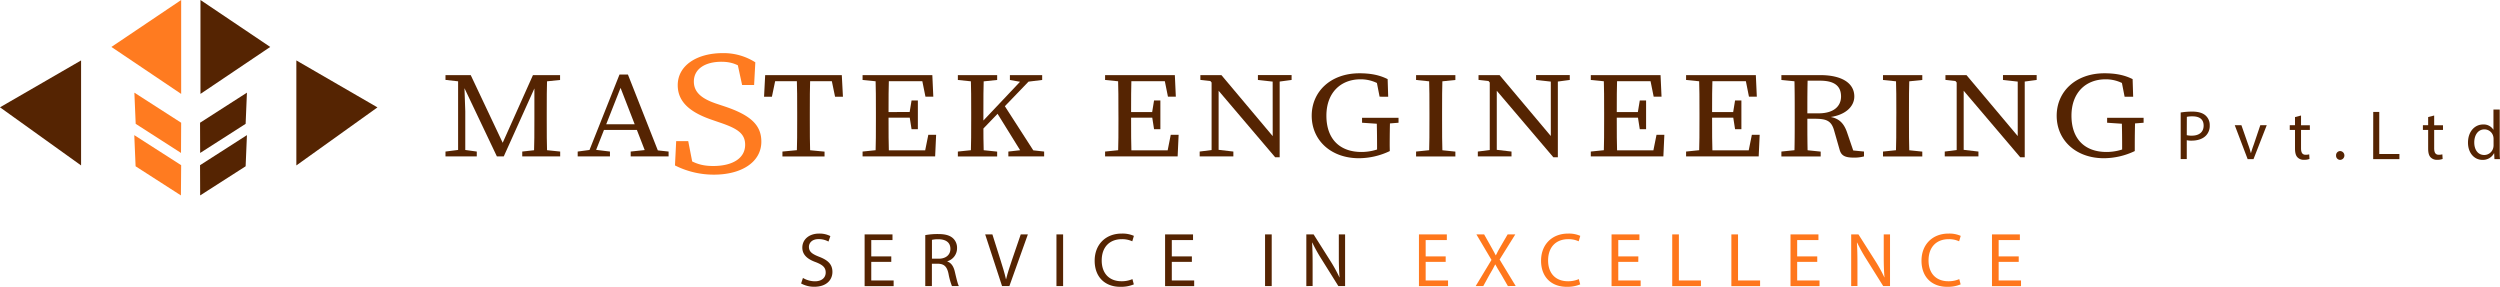 <svg xmlns="http://www.w3.org/2000/svg" viewBox="0 0 1323.94 151.89"><defs><style>.cls-1{fill:#ff7b20;}.cls-2{fill:#552402;}.cls-3{fill:#ff771c;}</style></defs><title>Asset 10</title><g id="Layer_2" data-name="Layer 2"><g id="Layer_1-2" data-name="Layer 1"><g id="orange"><path class="cls-1" d="M95.94,0V49.73L59,24.86Z"/><path class="cls-1" d="M95.86,81l-24-15.42-.7-16.51L95.94,65Z"/><path class="cls-1" d="M95.94,87.48,71.11,71.56l.7,16.5,24,15.43Z"/></g><g id="brown"><path class="cls-2" d="M42.94,32V87.61L0,56.83Z"/><path class="cls-2" d="M106.16,49.73V0L143.1,24.86Z"/><path class="cls-2" d="M156.94,87.61V32l42.95,24.87Z"/><path class="cls-2" d="M105.94,87.48l24.83-15.92-.69,16.5L106,103.49Z"/><path class="cls-2" d="M105.94,65l24.83-15.93-.69,16.51L106,81Z"/></g><path class="cls-2" d="M425.22,147.19a12.51,12.51,0,0,0,6.32,1.78c3.62,0,5.73-1.9,5.73-4.66,0-2.56-1.46-4-5.16-5.44-4.46-1.58-7.22-3.9-7.22-7.75,0-4.26,3.53-7.42,8.85-7.42a12.42,12.42,0,0,1,6,1.33l-1,2.89a10.89,10.89,0,0,0-5.2-1.3c-3.73,0-5.15,2.23-5.15,4.09,0,2.56,1.66,3.82,5.44,5.28,4.62,1.78,7,4,7,8,0,4.22-3.13,7.87-9.58,7.87a14.17,14.17,0,0,1-7-1.74Z"/><path class="cls-2" d="M472,138.67H461.4v9.86h11.85v3H457.88V124.14h14.76v3H461.4v8.65H472Z"/><path class="cls-2" d="M490,124.51a36.27,36.27,0,0,1,6.77-.57c3.78,0,6.21.69,7.91,2.23a6.81,6.81,0,0,1,2.15,5.19,7.18,7.18,0,0,1-5.15,7v.12c2.11.73,3.37,2.68,4,5.52.89,3.82,1.54,6.45,2.11,7.51h-3.65a35.06,35.06,0,0,1-1.83-6.53c-.81-3.78-2.27-5.2-5.48-5.32h-3.32v11.85H490ZM493.54,137h3.61c3.77,0,6.16-2.07,6.16-5.19,0-3.53-2.55-5.07-6.29-5.11a14.6,14.6,0,0,0-3.48.32Z"/><path class="cls-2" d="M530.66,151.49l-8.93-27.35h3.82l4.26,13.47c1.17,3.69,2.19,7,2.92,10.23h.08c.77-3.17,1.91-6.62,3.12-10.19l4.63-13.51h3.77l-9.78,27.35Z"/><path class="cls-2" d="M563,124.14v27.35h-3.53V124.14Z"/><path class="cls-2" d="M600.44,150.6a17.69,17.69,0,0,1-7.22,1.29c-7.71,0-13.51-4.86-13.51-13.83,0-8.56,5.8-14.36,14.28-14.36a14.76,14.76,0,0,1,6.49,1.21l-.85,2.88a12.87,12.87,0,0,0-5.52-1.13c-6.41,0-10.67,4.1-10.67,11.28,0,6.69,3.85,11,10.51,11a14.12,14.12,0,0,0,5.76-1.13Z"/><path class="cls-2" d="M631.19,138.67H620.56v9.86h11.85v3H617V124.14H631.8v3H620.56v8.65h10.63Z"/><path class="cls-2" d="M673.47,124.14v27.35h-3.53V124.14Z"/><path class="cls-2" d="M691.8,151.49V124.14h3.86L704.42,138a77,77,0,0,1,4.91,8.88l.08,0c-.32-3.65-.4-7-.4-11.24V124.14h3.32v27.35h-3.57l-8.68-13.88a86.21,86.21,0,0,1-5.11-9.13l-.12,0c.2,3.45.28,6.74.28,11.28v11.69Z"/><path class="cls-3" d="M765.6,138.67H755v9.86h11.85v3H751.44V124.14h14.77v3H755v8.65H765.6Z"/><path class="cls-3" d="M798.54,151.49l-3.49-6.05c-1.42-2.31-2.31-3.81-3.16-5.39h-.08c-.77,1.58-1.54,3-3,5.43l-3.29,6H781.5l8.36-13.84-8-13.51h4.1l3.61,6.41c1,1.79,1.78,3.17,2.51,4.63h.12c.77-1.63,1.46-2.88,2.48-4.63l3.73-6.41h4.06l-8.32,13.31,8.52,14Z"/><path class="cls-3" d="M836.84,150.6a17.65,17.65,0,0,1-7.22,1.29c-7.71,0-13.51-4.86-13.51-13.83,0-8.56,5.8-14.36,14.28-14.36a14.76,14.76,0,0,1,6.49,1.21l-.85,2.88a12.84,12.84,0,0,0-5.52-1.13c-6.41,0-10.67,4.1-10.67,11.28,0,6.69,3.86,11,10.51,11a14.12,14.12,0,0,0,5.76-1.13Z"/><path class="cls-3" d="M867.59,138.67H857v9.86h11.85v3H853.44V124.14H868.2v3H857v8.65h10.63Z"/><path class="cls-3" d="M885.57,124.14h3.53v24.39h11.68v3H885.57Z"/><path class="cls-3" d="M916.89,124.14h3.53v24.39H932.1v3H916.89Z"/><path class="cls-3" d="M962.37,138.67H951.74v9.86h11.84v3H948.21V124.14H963v3H951.74v8.65h10.63Z"/><path class="cls-3" d="M980.34,151.49V124.14h3.85L993,138a78.49,78.49,0,0,1,4.91,8.88l.08,0c-.33-3.65-.41-7-.41-11.24V124.14h3.33v27.35H997.3l-8.69-13.88a88,88,0,0,1-5.11-9.13l-.12,0c.2,3.45.28,6.74.28,11.28v11.69Z"/><path class="cls-3" d="M1038.31,150.6a17.65,17.65,0,0,1-7.22,1.29c-7.71,0-13.51-4.86-13.51-13.83,0-8.56,5.8-14.36,14.28-14.36a14.76,14.76,0,0,1,6.49,1.21l-.85,2.88a12.84,12.84,0,0,0-5.52-1.13c-6.41,0-10.67,4.1-10.67,11.28,0,6.69,3.86,11,10.51,11a14.12,14.12,0,0,0,5.76-1.13Z"/><path class="cls-3" d="M1069.07,138.67h-10.63v9.86h11.84v3h-15.37V124.14h14.77v3h-11.24v8.65h10.63Z"/><g id="pvt"><path class="cls-2" d="M1154.84,59.58a37.42,37.42,0,0,1,6.19-.48c3.19,0,5.52.74,7,2.07a6.73,6.73,0,0,1,2.19,5.23,7.33,7.33,0,0,1-1.93,5.33c-1.7,1.82-4.48,2.75-7.63,2.75a10.89,10.89,0,0,1-2.6-.23v10h-3.22Zm3.22,12a10.66,10.66,0,0,0,2.67.26c3.89,0,6.26-1.89,6.26-5.33s-2.33-4.89-5.89-4.89a14.24,14.24,0,0,0-3,.25Z"/><path class="cls-2" d="M1187,66.32l3.52,10.08a43.73,43.73,0,0,1,1.45,4.6h.11c.41-1.49.93-3,1.52-4.6L1197,66.32h3.41l-7,17.94h-3.11l-6.82-17.94Z"/><path class="cls-2" d="M1218.57,61.17v5.15h4.67v2.49h-4.67v9.67c0,2.22.63,3.48,2.44,3.48a7.23,7.23,0,0,0,1.89-.22l.15,2.44a8,8,0,0,1-2.89.45,4.52,4.52,0,0,1-3.52-1.37c-.92-1-1.26-2.56-1.26-4.67V68.81h-2.78V66.32h2.78V62Z"/><path class="cls-2" d="M1237.13,82.33a2.19,2.19,0,0,1,2.22-2.33,2.34,2.34,0,0,1,0,4.67A2.19,2.19,0,0,1,1237.13,82.33Z"/><path class="cls-2" d="M1256.81,59.28H1260V81.55h10.67v2.71h-13.89Z"/><path class="cls-2" d="M1289.08,61.17v5.15h4.67v2.49h-4.67v9.67c0,2.22.63,3.48,2.44,3.48a7.36,7.36,0,0,0,1.89-.22l.15,2.44a8,8,0,0,1-2.89.45,4.52,4.52,0,0,1-3.52-1.37c-.93-1-1.26-2.56-1.26-4.67V68.81h-2.78V66.32h2.78V62Z"/><path class="cls-2" d="M1323.79,58V79.63c0,1.59,0,3.41.15,4.63H1321l-.15-3.11h-.08a6.63,6.63,0,0,1-6.11,3.52c-4.34,0-7.67-3.67-7.67-9.12,0-6,3.67-9.63,8-9.63a6,6,0,0,1,5.41,2.74h.07V58Zm-3.26,15.67a5.85,5.85,0,0,0-.14-1.37,4.81,4.81,0,0,0-4.71-3.78c-3.37,0-5.37,3-5.37,6.93,0,3.63,1.78,6.63,5.3,6.63a4.91,4.91,0,0,0,4.78-3.89,5.68,5.68,0,0,0,.14-1.4Z"/></g><path class="cls-1" d="M394.61,76.67c0-6-4.15-8.64-13.4-11.77l-4-1.38c-10.85-3.68-18.3-9-18.3-18.39,0-10.58,10.32-17,23.83-17A31.26,31.26,0,0,1,400,33l-.64,12H393l-3-13.89,6.8,3v4.6c-5.21-4.41-9.14-6-14.78-6-8.3,0-14.57,3.59-14.57,10.49,0,5.79,4.36,9.19,12.12,11.77l4.15,1.38c14,4.69,19.47,10,19.47,18.67,0,10.85-10.53,17.47-25.11,17.47a45.6,45.6,0,0,1-20.63-4.88l.64-12.87h6.38l2.76,14.16-6.91-2.57V81.91c6.59,4.14,10.21,6,17.44,6C387.91,87.89,394.61,83.84,394.61,76.67Z"/><path class="cls-2" d="M235.92,39.78h9.81v3.53h-.9l-8.91-1Zm0,40.48,7.8-1h1.49l7.28,1v2.57H235.92Zm6.68-40.48h3.13l.67,19.14V82.83h-3.8Zm.08,0h6.61L267.5,78.33H265l17.24-38.55h3.94l-19.4,43.05h-3.64Zm33.89,40.48,8.92-1H287l9.66,1v2.57H276.57ZM283,62.91V39.78h6.76c-.22,6.49-.22,13.17-.22,19.92v3.21c0,6.62,0,13.3.22,19.92h-7C283,76.34,283,69.66,283,62.91Zm3.19-23.13h10.41v2.57l-9.66,1h-.75Z"/><path class="cls-2" d="M305.93,80.26l7.43-1h1.49l8.17,1v2.57H305.93Zm22.15-40.8h4.45l17.1,43.37h-6.91L327.78,44.34h1.71L314.33,82.83h-3.5Zm-8.7,26.34h20.07l1.19,3H318.19ZM334,80.26l9.37-1h1.48l9.22,1v2.57H334Z"/><path class="cls-2" d="M407.82,43l3.35-3.21-2.38,11.43h-4.16l.59-11.43H445.8l.6,11.43h-4.17l-2.37-11.43L443.2,43Zm18.43,36.3,10.41,1v2.57h-22.3V80.26l10.41-1ZM422.17,59.7c0-6.62,0-13.3-.23-19.92h7.14c-.22,6.49-.22,13.17-.22,19.92v3.21c0,6.62,0,13.3.22,19.92h-7.14c.23-6.49.23-13.17.23-19.92Z"/><path class="cls-2" d="M456.8,42.35V39.78h10.4v3.53h-.74Zm10.4,36.94v3.54H456.8V80.26l9.66-1ZM463.86,59.7c0-6.62,0-13.3-.22-19.92h7.13c-.22,6.49-.22,13.17-.22,19.92v2.44c0,7.39,0,14.07.22,20.69h-7.13c.22-6.49.22-13.17.22-19.92Zm23.93-19.92L491.14,43H467.2V39.78h26.54l.52,11.43H490.1ZM484,62.33H467.2v-3H484Zm11.75,9.06-.52,11.44h-28V79.61h25.42l-3.34,3.22,2.3-11.44ZM481.62,60l1.12-6.81h3.34V68.43h-3.34l-1.12-7.13Z"/><path class="cls-2" d="M507.26,42.35V39.78h20.81v2.57l-9.66,1h-1.49Zm11.15,36.94,9.66,1v2.57H507.26V80.26l9.66-1ZM514.32,59.7c0-6.62,0-13.3-.22-19.92H521c-.22,6.49-.22,13.17-.22,19.92v4.88c0,5,0,11.63.22,18.25H514.1c.22-6.49.22-13.17.22-19.92Zm3.2,7.58,26-27.5H548L517.52,71.45Zm13.75-12.4,18,27.95h-7l-14.87-24ZM534,80.26l8.92-1h1.11l8.92,1v2.57H534Zm.82-37.91V39.78h17.09v2.57l-8.17,1-1.49.32Z"/><path class="cls-2" d="M585.23,42.35V39.78h10.4v3.53h-.74Zm10.4,36.94v3.54h-10.4V80.26l9.66-1ZM592.29,59.7c0-6.62,0-13.3-.23-19.92h7.14C599,46.27,599,53,599,59.7v2.44c0,7.39,0,14.07.22,20.69h-7.14c.23-6.49.23-13.17.23-19.92Zm23.93-19.92L619.56,43H595.63V39.78h26.54l.52,11.43h-4.17Zm-3.79,22.55h-16.8v-3h16.8Zm11.74,9.06-.52,11.44h-28V79.61h25.42l-3.34,3.22L620,71.39ZM610.05,60l1.11-6.81h3.35V68.43h-3.35l-1.11-7.13Z"/><path class="cls-2" d="M635.32,80.26l7.8-1h1.49l8.55,1v2.57H635.32ZM640,41.77l4.61,1.54-8.92-1V39.78h11.15l30.84,36.69v6.81H675.3Zm1.63-2,3.72,2.57V82.83h-3.72Zm24.53,0H684v2.57l-7.43,1h-1.49l-8.92-1Zm7.81,0h3.71v43.5L674,80.06Z"/><path class="cls-2" d="M736,80a38.23,38.23,0,0,1-16.35,3.79c-14.87,0-25-9.57-25-22.49s10.18-22.49,25.27-22.49c6.17,0,10.77,1,14.94,3.09l.29,9.31H730.6l-1.86-9.51L733.35,43v3.66A19.61,19.61,0,0,0,720.49,42c-10.4,0-18.06,7-18.06,19.27s7,19.21,18.58,19.21a27.18,27.18,0,0,0,11.6-2.63l-3.35,3V77.17c0-4.88-.07-9.89-.22-14.78h7.13c-.15,4.82-.22,9.77-.22,14.78ZM721.31,65V62.39h19.32V65l-8.17.65H731Z"/><path class="cls-2" d="M749.92,42.35V39.78h20.81v2.57l-9.66,1h-1.49Zm11.15,36.94,9.66,1v2.57H749.92V80.26l9.66-1ZM757,59.7c0-6.62,0-13.3-.22-19.92h7.13c-.22,6.49-.22,13.17-.22,19.92v3.21c0,6.62,0,13.3.22,19.92h-7.13c.22-6.49.22-13.17.22-19.92Z"/><path class="cls-2" d="M782.62,80.26l7.81-1h1.48l8.55,1v2.57H782.62Zm4.68-38.49,4.61,1.54-8.92-1V39.78h11.15L825,76.47v6.81h-2.38Zm1.64-2,3.72,2.57V82.83h-3.72Zm24.53,0h17.84v2.57l-7.44,1h-1.48l-8.92-1Zm7.8,0H825v43.5l-3.72-3.22Z"/><path class="cls-2" d="M842.45,42.35V39.78h10.41v3.53h-.75Zm10.41,36.94v3.54H842.45V80.26l9.66-1ZM849.51,59.7c0-6.62,0-13.3-.22-19.92h7.13c-.22,6.49-.22,13.17-.22,19.92v2.44c0,7.39,0,14.07.22,20.69h-7.13c.22-6.49.22-13.17.22-19.92Zm23.93-19.92L876.79,43H852.86V39.78h26.53l.52,11.43h-4.16Zm-3.79,22.55H852.86v-3h16.79Zm11.75,9.06-.52,11.44h-28V79.61h25.42l-3.35,3.22,2.3-11.44ZM867.27,60l1.12-6.81h3.34V68.43h-3.34l-1.12-7.13Z"/><path class="cls-2" d="M892.91,42.35V39.78h10.41v3.53h-.74Zm10.41,36.94v3.54H892.91V80.26l9.67-1ZM900,59.7c0-6.62,0-13.3-.23-19.92h7.14c-.23,6.49-.23,13.17-.23,19.92v2.44c0,7.39,0,14.07.23,20.69h-7.14c.23-6.49.23-13.17.23-19.92Zm23.93-19.92L927.25,43H903.32V39.78h26.53l.52,11.43h-4.16Zm-3.79,22.55h-16.8v-3h16.8Zm11.74,9.06-.52,11.44h-28V79.61h25.42l-3.35,3.22,2.31-11.44ZM917.74,60l1.11-6.81h3.35V68.43h-3.35l-1.11-7.13Z"/><path class="cls-2" d="M943.38,42.35V39.78h10.4v3.53H953Zm11.15,36.94,9.66,1v2.57H943.38V80.26l9.66-1ZM950.44,59.7c0-6.62,0-13.3-.22-19.92h7.13c-.22,6.68-.22,13-.22,20.56v1.93c0,7.26,0,13.94.22,20.56h-7.13c.22-6.49.22-13.17.22-19.92Zm3.34.32h9.29c8,0,11.9-3.73,11.9-8.93,0-5.4-3.35-8.36-11.08-8.36H953.78V39.78H964C975.34,39.78,982,44,982,51.09c0,5.46-5,10.41-14.72,11.11l.22-.51c5.36.45,8.63,2.57,10.63,8.35l3.64,10.67-2.3-1.22,7.66.77v2.57a19.94,19.94,0,0,1-5.36.64c-4.6,0-6.61-1-7.5-4l-3-10.48c-1.49-5.2-4.24-6.1-10.4-6.1h-7.07Z"/><path class="cls-2" d="M997.19,42.35V39.78H1018v2.57l-9.67,1h-1.48Zm11.14,36.94,9.67,1v2.57H997.19V80.26l9.66-1Zm-4.08-19.59c0-6.62,0-13.3-.23-19.92h7.14c-.22,6.49-.22,13.17-.22,19.92v3.21c0,6.62,0,13.3.22,19.92H1004c.23-6.49.23-13.17.23-19.92Z"/><path class="cls-2" d="M1029.89,80.26l7.8-1h1.49l8.55,1v2.57h-17.84Zm4.68-38.49,4.61,1.54-8.92-1V39.78h11.15l30.84,36.69v6.81h-2.38Zm1.64-2,3.71,2.57V82.83h-3.71Zm24.52,0h17.84v2.57l-7.43,1h-1.49l-8.92-1Zm7.81,0h3.71v43.5l-3.71-3.22Z"/><path class="cls-2" d="M1130.52,80a38.23,38.23,0,0,1-16.35,3.79c-14.87,0-25-9.57-25-22.49s10.18-22.49,25.27-22.49c6.17,0,10.77,1,14.94,3.09l.29,9.31h-4.53l-1.86-9.51,4.61,1.29v3.66A19.61,19.61,0,0,0,1115.06,42c-10.4,0-18.06,7-18.06,19.27s7,19.21,18.58,19.21a27.18,27.18,0,0,0,11.6-2.63l-3.35,3V77.17c0-4.88-.07-9.89-.22-14.78h7.13c-.14,4.82-.22,9.77-.22,14.78Zm-14.64-15V62.39h19.32V65l-8.17.65h-1.49Z"/></g></g></svg>